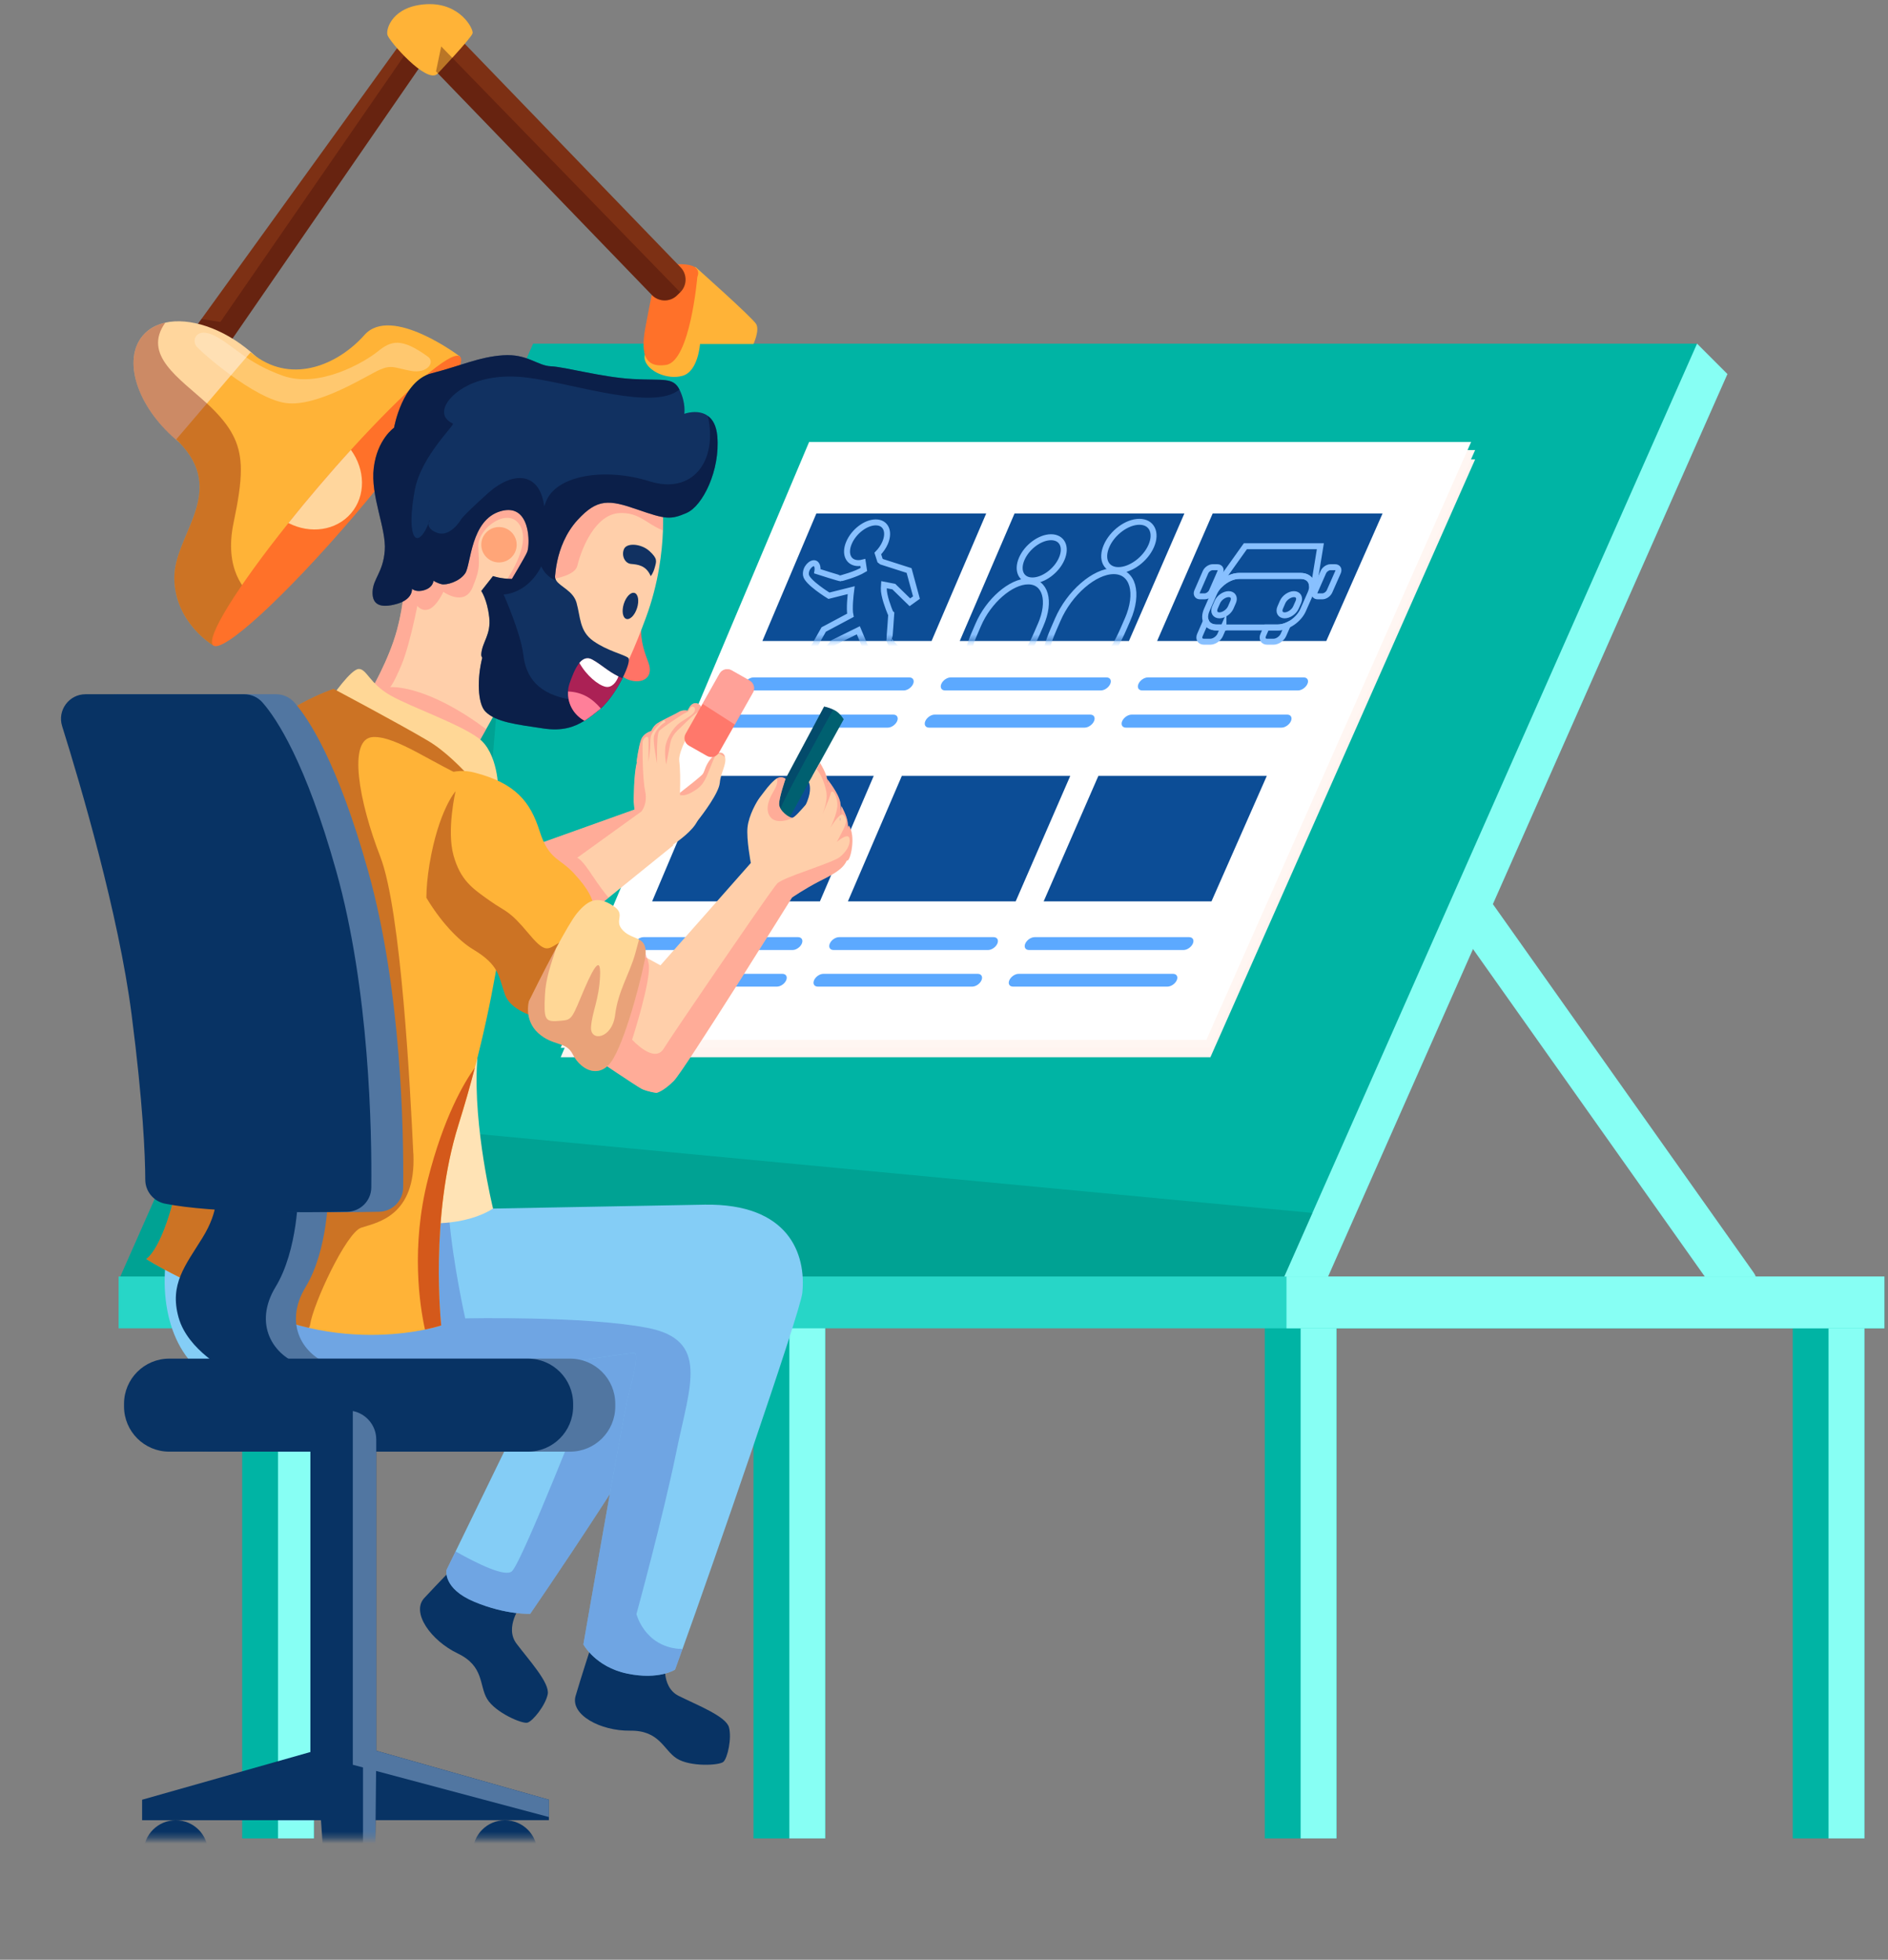 <svg width="317" height="329" viewBox="0 0 317 329" fill="none" xmlns="http://www.w3.org/2000/svg">
<rect x="0" y="0" width="317" height="329" fill="#808080" stroke="none"/>
<g clip-path="url(#clip0_262_7615)">
<path d="M244.833 149.184L244.363 149.517C242.896 150.555 242.549 152.585 243.587 154.052L288.647 217.716C289.685 219.183 291.715 219.53 293.182 218.492L293.652 218.159C295.118 217.121 295.465 215.091 294.428 213.625L249.367 149.96C248.329 148.494 246.299 148.147 244.833 149.184Z" fill="#87FFF4"/>
<path d="M290.056 62.759L222.701 214.965H27.278L96.879 57.693H284.938L290.017 62.772C290.017 62.772 290.03 62.766 290.056 62.759Z" fill="#87FFF4"/>
<path d="M284.938 57.693L220.358 203.629L215.338 214.965H19.915L28.195 196.259L88.475 60.043L89.515 57.693H284.938Z" fill="#00B4A4"/>
<path d="M224.402 216.3H212.359V308.638H224.402V216.3Z" fill="#00B4A4"/>
<path d="M224.402 216.3H218.381V308.638H224.402V216.3Z" fill="#87FFF4"/>
<path d="M313.049 216.3H301V308.638H313.049V216.3Z" fill="#00B4A4"/>
<path d="M313.049 216.3H307.021V308.638H313.049V216.3Z" fill="#87FFF4"/>
<path d="M52.706 216.3H40.663V308.638H52.706V216.3Z" fill="#00B4A4"/>
<path d="M52.706 216.3H46.685V308.638H52.706V216.3Z" fill="#87FFF4"/>
<path d="M138.557 216.3H126.508V308.638H138.557V216.3Z" fill="#00B4A4"/>
<path d="M138.558 216.3H132.536V308.638H138.558V216.3Z" fill="#87FFF4"/>
<path opacity="0.49" d="M220.358 203.629L215.338 214.965H19.915L28.195 196.259L88.475 60.043L77.328 190.1L220.358 203.629Z" fill="#008F82"/>
<path d="M316.393 214.297H19.915V222.995H316.393V214.297Z" fill="#27D6C7"/>
<path d="M316.394 214.297H216.005V222.995H316.394V214.297Z" fill="#87FFF4"/>
<path d="M70.829 10.752L36.298 60.802L29.91 58.976L33.824 53.557L67.491 6.943C67.491 6.943 68.1 6.491 69.317 7.244C70.528 8.003 70.836 10.746 70.836 10.746L70.829 10.752Z" fill="#7D3014"/>
<path opacity="0.36" d="M70.829 10.752L36.298 60.802L29.91 58.976L33.824 53.557L37.005 54.054L69.317 7.244C70.528 8.003 70.836 10.746 70.836 10.746L70.829 10.752Z" fill="#420D0B"/>
<path d="M116.776 44.826C116.776 44.826 126.358 53.347 126.966 54.408C127.575 55.474 126.508 57.752 126.508 57.752H117.535C117.535 57.752 117.234 62.314 114.642 63.08C112.057 63.839 108.712 62.321 108.254 60.344C107.796 58.367 112.207 48.02 113.123 46.959C114.033 45.892 116.776 44.832 116.776 44.832V44.826Z" fill="#FFB337"/>
<path d="M117.083 46.501C117.083 46.501 115.886 60.652 111.841 61.261C107.803 61.869 107.652 58.675 108.411 54.722C109.17 50.769 109.93 46.658 110.388 45.592C110.846 44.525 113.889 44.073 115.866 44.525C117.843 44.983 117.083 46.501 117.083 46.501Z" fill="#FF7129"/>
<path d="M114.204 49.074C114.204 49.074 114.204 49.08 114.197 49.08L113.66 49.604C112.489 50.736 110.604 50.704 109.465 49.532L73.205 11.983L71.072 9.764C69.939 8.593 69.972 6.708 71.144 5.569L71.687 5.045C72.858 3.913 74.743 3.946 75.876 5.117L114.282 44.885C115.414 46.057 115.382 47.941 114.21 49.074H114.204Z" fill="#7D3014"/>
<path d="M73.421 12.421C73.421 12.421 79.201 6.334 79.351 5.575C79.502 4.816 77.224 0.405 71.595 0.706C65.966 1.007 64.749 4.816 65.057 5.876C65.358 6.943 71.595 14.09 73.421 12.415V12.421Z" fill="#FFB337"/>
<path d="M47.693 76.563C46.076 78.454 43.445 79.201 40.441 78.886C37.129 78.546 33.359 76.916 29.969 74.135C29.825 74.03 29.694 73.912 29.556 73.801C23.005 68.218 20.511 60.383 23.986 56.326C24.935 55.213 26.231 54.499 27.75 54.166C31.782 53.269 37.364 55.036 42.116 59.094C42.371 59.31 42.614 59.533 42.856 59.755C48.845 65.286 51.024 72.662 47.686 76.569L47.693 76.563Z" fill="#FFD69D"/>
<path d="M77.218 59.834L42.627 100.348L35.794 108.346C35.794 108.346 29.373 104.589 29.268 97.115C29.164 89.758 38.392 82.63 29.969 74.141C29.844 74.01 29.72 73.886 29.589 73.762L34.747 67.727L42.084 59.133C42.339 59.349 42.594 59.559 42.856 59.749C49.283 64.487 56.856 61.123 61.202 56.227C65.725 51.135 77.211 59.84 77.211 59.84L77.218 59.834Z" fill="#FFB337"/>
<path opacity="0.36" d="M114.203 49.074C114.203 49.074 114.203 49.08 114.197 49.08L113.66 49.604C112.489 50.736 110.604 50.703 109.465 49.532L73.205 11.983L74.082 7.794L114.21 49.074H114.203Z" fill="#420D0B"/>
<path opacity="0.36" d="M42.627 100.348L35.794 108.346C35.794 108.346 29.373 104.589 29.268 97.115C29.164 89.758 38.392 82.63 29.969 74.141C29.825 74.037 29.694 73.919 29.556 73.808C23.005 68.225 20.511 60.39 23.986 56.332C24.935 55.22 26.231 54.506 27.75 54.172C23.888 59.611 30.093 63.466 34.746 67.734C35.126 68.074 35.486 68.427 35.84 68.781C39.132 72.106 40.441 74.888 40.441 78.9C40.441 81.282 39.983 84.109 39.223 87.742C37.554 95.675 41.213 99.294 42.627 100.361V100.348Z" fill="#730303"/>
<path d="M77.217 59.84C78.834 61.221 70.882 73.205 59.447 86.603C48.007 100.001 37.417 109.733 35.8 108.352C34.432 107.181 39.851 98.522 48.419 87.82C50.029 85.798 51.757 83.71 53.57 81.59C55.383 79.469 57.17 77.433 58.917 75.529C68.139 65.39 75.849 58.675 77.217 59.847V59.84Z" fill="#FF7129"/>
<path d="M58.917 75.522C61.333 78.834 61.457 83.219 58.944 86.164C56.424 89.116 52.071 89.679 48.426 87.807C50.036 85.785 51.764 83.697 53.577 81.576C55.39 79.456 57.176 77.42 58.924 75.516L58.917 75.522Z" fill="#FFD69D"/>
<path opacity="0.32" d="M71.831 59.867C67.386 56.66 65.704 57.17 63.446 58.99C61.188 60.816 53.603 65.26 47.476 63.074C41.35 60.888 39.092 57.897 36.029 56.365C32.966 54.834 32.167 57.092 32.966 58.113C33.771 59.134 42.666 66.935 47.987 67.662C53.308 68.388 61.548 63.067 63.662 62.118C65.776 61.169 66.215 61.752 68.984 62.262C71.752 62.773 73.14 60.803 71.824 59.853L71.831 59.867Z" fill="#FFF4E6"/>
<path d="M203.23 177.488H94.143L136.522 77.126H247.677L203.23 177.488Z" fill="#FFF4F0"/>
<path d="M203.23 175.917H94.143L136.522 75.555H247.677L203.23 175.917Z" fill="#FFF6F2"/>
<path d="M202.555 174.569H93.469L135.848 74.207H247.003L202.555 174.569Z" fill="white"/>
<path d="M156.412 107.613H128.007L137.072 86.197H165.589L156.412 107.613Z" fill="#0C4D96"/>
<path d="M151.746 115.912H125.592C124.983 115.912 124.695 115.421 124.95 114.819C125.206 114.216 125.906 113.726 126.515 113.726H152.682C153.291 113.726 153.572 114.216 153.317 114.819C153.055 115.421 152.355 115.912 151.746 115.912Z" fill="#5CA9FF"/>
<path d="M149.069 122.156H122.941C122.332 122.156 122.044 121.665 122.3 121.063C122.555 120.461 123.255 119.97 123.864 119.97H149.998C150.607 119.97 150.888 120.461 150.633 121.063C150.371 121.665 149.671 122.156 149.062 122.156H149.069Z" fill="#5CA9FF"/>
<path d="M189.55 107.613H161.145L170.347 86.197H198.864L189.55 107.613Z" fill="#0C4D96"/>
<path d="M184.838 115.912H158.684C158.075 115.912 157.793 115.421 158.049 114.819C158.31 114.216 159.011 113.726 159.619 113.726H185.787C186.395 113.726 186.677 114.216 186.415 114.819C186.153 115.421 185.446 115.912 184.838 115.912Z" fill="#5CA9FF"/>
<path d="M182.122 122.156H155.994C155.385 122.156 155.103 121.665 155.359 121.063C155.621 120.461 156.321 119.97 156.93 119.97H183.064C183.673 119.97 183.954 120.461 183.692 121.063C183.431 121.665 182.724 122.156 182.115 122.156H182.122Z" fill="#5CA9FF"/>
<path d="M222.688 107.613H194.282L203.615 86.197H232.139L222.688 107.613Z" fill="#0C4D96"/>
<mask id="mask0_262_7615" style="mask-type:luminance" maskUnits="userSpaceOnUse" x="161" y="86" width="38" height="22">
<path d="M189.55 107.613H161.145L170.347 86.197H198.864L189.55 107.613Z" fill="white"/>
</mask>
<g mask="url(#mask0_262_7615)">
<path d="M174.732 104.89C172.997 108.909 171.859 112.155 166.361 112.155C160.863 112.155 162.525 108.902 164.253 104.89C165.981 100.865 169.738 97.606 172.637 97.606C175.537 97.606 176.479 100.871 174.738 104.89H174.732Z" stroke="#88C0FF" stroke-miterlimit="10"/>
<path d="M178.26 93.822C177.396 95.825 175.197 97.448 173.345 97.448C171.492 97.448 170.687 95.825 171.551 93.822C172.415 91.82 174.614 90.19 176.473 90.19C178.332 90.19 179.13 91.813 178.26 93.822Z" stroke="#88C0FF" stroke-miterlimit="10"/>
<path d="M189.314 104.033C187.364 108.523 186.081 112.155 179.935 112.155C173.783 112.155 175.655 108.523 177.599 104.033C179.543 99.536 183.751 95.884 186.991 95.884C190.231 95.884 191.271 99.536 189.321 104.033H189.314Z" stroke="#88C0FF" stroke-miterlimit="10"/>
<path d="M193.294 91.656C192.318 93.894 189.857 95.707 187.783 95.707C185.708 95.707 184.818 93.894 185.793 91.656C186.762 89.411 189.229 87.598 191.304 87.598C193.379 87.598 194.269 89.418 193.294 91.656Z" stroke="#88C0FF" stroke-miterlimit="10"/>
</g>
<mask id="mask1_262_7615" style="mask-type:luminance" maskUnits="userSpaceOnUse" x="128" y="86" width="38" height="22">
<path d="M156.412 107.613H128.007L137.072 86.197H165.589L156.412 107.613Z" fill="white"/>
</mask>
<g mask="url(#mask1_262_7615)">
<path d="M149.304 107.456C149.357 107.338 149.645 103.018 149.645 103.018C149.645 103.018 149.592 102.966 149.494 102.887C149.18 102.128 148.355 99.988 148.395 98.777C148.401 98.568 148.414 98.358 148.427 98.162L150.077 98.483L152.773 101.114L153.873 100.322L152.636 95.779L148.041 94.307C147.923 94.209 147.825 94.137 147.76 94.091L147.387 92.926C147.897 92.402 148.329 91.787 148.617 91.119C149.422 89.228 148.715 87.696 147.04 87.696C145.364 87.696 143.355 89.228 142.55 91.119C141.745 93.011 142.458 94.536 144.127 94.536C144.369 94.536 144.618 94.503 144.873 94.438L145.05 95.609C143.617 96.48 141.274 97.049 141.189 97.088C141.077 97.147 137.242 95.91 137.242 95.91C137.242 95.91 137.425 94.857 136.862 94.588C136.299 94.326 135.154 95.347 135.324 96.552C135.494 97.756 139.179 100.014 139.179 100.014L142.916 99.078C142.818 99.831 142.55 102.194 142.786 103.293L138.302 105.682L135.553 110.558L137.118 111.226L139.88 107.901L144.114 105.813L145.528 109.19L148.833 111.35L151.543 109.95C151.543 109.95 149.246 107.561 149.298 107.443L149.304 107.456Z" stroke="#88C0FF" stroke-miterlimit="10"/>
</g>
<path d="M220.672 97.946L220.26 98.083C220.109 97.245 219.422 96.689 218.362 96.689H208.06C207 96.689 205.828 97.245 204.938 98.083L204.65 97.946L209.101 91.702H221.693L220.672 97.946Z" stroke="#88C0FF" stroke-miterlimit="10"/>
<path d="M202.268 100.112H201.476C201.017 100.112 200.808 99.739 201.004 99.281L202.412 96.054C202.608 95.596 203.151 95.223 203.609 95.223H204.408C204.866 95.223 205.075 95.596 204.879 96.054L203.465 99.281C203.269 99.739 202.726 100.112 202.268 100.112Z" stroke="#88C0FF" stroke-miterlimit="10"/>
<path d="M222.027 100.112H221.235C220.777 100.112 220.567 99.739 220.77 99.281L222.191 96.054C222.394 95.596 222.93 95.223 223.388 95.223H224.187C224.645 95.223 224.855 95.596 224.652 96.054L223.231 99.281C223.028 99.739 222.492 100.112 222.034 100.112H222.027Z" stroke="#88C0FF" stroke-miterlimit="10"/>
<path d="M205.422 105.335L204.879 106.585C204.604 107.213 203.858 107.73 203.223 107.73H202.13C201.495 107.73 201.201 107.213 201.476 106.585L202.457 104.34C202.457 104.34 202.47 104.314 202.483 104.301C202.745 104.942 203.374 105.341 204.277 105.341H205.422V105.335Z" stroke="#88C0FF" stroke-miterlimit="10"/>
<path d="M216.221 104.936L215.495 106.585C215.22 107.213 214.474 107.73 213.846 107.73H212.746C212.111 107.73 211.823 107.213 212.105 106.585L212.654 105.335H214.559C215.096 105.335 215.678 105.184 216.221 104.936Z" stroke="#88C0FF" stroke-miterlimit="10"/>
<path d="M214.566 105.335H204.277C202.654 105.335 201.908 104.026 202.615 102.41L203.838 99.615C204.545 97.998 206.437 96.683 208.067 96.683H218.375C220.005 96.683 220.744 97.998 220.031 99.615L218.8 102.41C218.087 104.026 216.196 105.335 214.572 105.335H214.566Z" stroke="#88C0FF" stroke-miterlimit="10"/>
<path d="M204.742 103.306C204.015 103.306 203.681 102.717 203.996 101.991L204.401 101.061C204.716 100.335 205.573 99.746 206.299 99.746C207.026 99.746 207.36 100.335 207.046 101.061L206.64 101.991C206.326 102.711 205.468 103.306 204.742 103.306Z" stroke="#88C0FF" stroke-miterlimit="10"/>
<path d="M215.698 103.306C214.971 103.306 214.638 102.717 214.952 101.991L215.357 101.061C215.678 100.335 216.529 99.746 217.256 99.746C217.982 99.746 218.316 100.335 218.002 101.061L217.589 101.991C217.269 102.711 216.418 103.306 215.691 103.306H215.698Z" stroke="#88C0FF" stroke-miterlimit="10"/>
<path d="M217.93 115.912H191.776C191.167 115.912 190.885 115.421 191.147 114.819C191.409 114.216 192.116 113.726 192.731 113.726H218.898C219.507 113.726 219.788 114.216 219.52 114.819C219.252 115.421 218.545 115.912 217.936 115.912H217.93Z" fill="#5CA9FF"/>
<path d="M215.174 122.156H189.047C188.438 122.156 188.156 121.665 188.418 121.063C188.68 120.461 189.387 119.97 189.996 119.97H216.13C216.739 119.97 217.014 120.461 216.752 121.063C216.483 121.665 215.777 122.156 215.168 122.156H215.174Z" fill="#5CA9FF"/>
<path d="M137.668 151.32H109.498L118.418 130.258H146.7L137.668 151.32Z" fill="#0C4D96"/>
<path d="M133.073 159.489H107.128C106.526 159.489 106.238 159.005 106.494 158.409C106.742 157.813 107.443 157.329 108.045 157.329H133.996C134.598 157.329 134.886 157.813 134.631 158.409C134.376 159.005 133.682 159.489 133.073 159.489Z" fill="#5CA9FF"/>
<path d="M130.442 165.635H104.53C103.928 165.635 103.64 165.157 103.895 164.561C104.144 163.966 104.837 163.488 105.446 163.488H131.371C131.973 163.488 132.255 163.972 132.006 164.561C131.751 165.157 131.057 165.635 130.455 165.635H130.442Z" fill="#5CA9FF"/>
<path d="M170.537 151.32H142.367L151.419 130.258H179.7L170.537 151.32Z" fill="#0C4D96"/>
<path d="M165.897 159.489H139.952C139.35 159.489 139.068 159.005 139.324 158.409C139.579 157.813 140.279 157.329 140.881 157.329H166.833C167.435 157.329 167.716 157.813 167.461 158.409C167.199 159.005 166.505 159.489 165.897 159.489Z" fill="#5CA9FF"/>
<path d="M163.226 165.635H137.314C136.712 165.635 136.431 165.157 136.686 164.561C136.941 163.966 137.635 163.488 138.244 163.488H164.169C164.771 163.488 165.052 163.972 164.797 164.561C164.542 165.157 163.841 165.635 163.239 165.635H163.226Z" fill="#5CA9FF"/>
<path d="M203.413 151.32H175.236L184.419 130.258H212.7L203.413 151.32Z" fill="#0C4D96"/>
<path d="M198.713 159.489H172.769C172.166 159.489 171.885 159.005 172.147 158.409C172.409 157.813 173.109 157.329 173.711 157.329H199.662C200.264 157.329 200.546 157.813 200.284 158.409C200.022 159.005 199.322 159.489 198.713 159.489Z" fill="#5CA9FF"/>
<path d="M196.004 165.635H170.092C169.49 165.635 169.208 165.157 169.47 164.561C169.732 163.966 170.426 163.488 171.034 163.488H196.959C197.561 163.488 197.843 163.972 197.581 164.561C197.319 165.157 196.619 165.635 196.017 165.635H196.004Z" fill="#5CA9FF"/>
<path d="M77.27 261.971C77.27 261.971 73.48 265.853 71.235 268.281C68.99 270.709 72.354 275.421 76.838 277.575C81.328 279.722 80.424 282.955 81.792 285.226C83.16 287.497 87.676 289.454 88.566 289.199C89.457 288.944 91.584 286.319 91.963 284.427C92.343 282.536 88.822 278.714 86.727 275.939C84.626 273.17 87.506 269.452 87.506 269.452L76.988 261.821" fill="#083364"/>
<path d="M122.044 216.045C121.383 218.093 120.133 220.842 118.471 224.01C109.537 241.197 89.025 270.925 89.025 270.925C89.025 270.925 85.006 271.147 79.652 268.916C74.298 266.684 74.972 263.568 74.972 263.568L76.491 260.459L88.187 236.439L92.147 228.31C92.147 228.31 86.439 228.984 80.241 229.711C74.056 230.431 67.386 231.216 65.377 231.439C61.358 231.884 39.498 235.457 33.254 229.874C27.01 224.298 26.113 212.923 29.903 203.55C29.903 203.55 58.459 205.337 66.267 205.114C74.076 204.892 106.873 202.882 110.892 203.773C114.91 204.663 126.279 202.882 122.044 216.045Z" fill="#84CDF6"/>
<path opacity="0.48" d="M118.543 223.12C118.549 223.355 118.53 223.65 118.477 224.01C109.543 241.197 89.031 270.925 89.031 270.925C89.031 270.925 85.013 271.147 79.659 268.916C74.305 266.684 74.979 263.568 74.979 263.568L76.497 260.459C80.11 262.495 84.895 264.851 85.975 263.765C87.775 261.971 98.777 233.893 98.777 233.893C98.777 233.893 94.274 236.197 88.193 236.432C85.582 236.531 82.663 236.249 79.691 235.241C79.691 235.241 79.829 232.806 80.248 229.711C80.771 225.823 81.76 220.894 83.507 218.401C86.649 213.904 94.961 213.904 106.86 214.808C118.765 215.704 118.314 217.275 118.543 223.113V223.12Z" fill="#597ACF"/>
<path d="M99.261 276.37C99.261 276.37 97.579 281.534 96.649 284.702C95.713 287.877 100.819 290.612 105.793 290.547C110.767 290.481 111.389 293.78 113.627 295.214C115.866 296.647 120.781 296.398 121.462 295.776C122.149 295.155 122.895 291.856 122.398 289.991C121.9 288.125 117.05 286.26 113.941 284.702C110.833 283.144 111.762 278.543 111.762 278.543L98.953 276.364" fill="#083364"/>
<path d="M114.583 276.861C113.804 279.041 113.346 280.298 113.346 280.298C113.346 280.298 110.663 282.084 105.315 280.965C99.961 279.853 97.952 276.063 97.952 276.063C97.952 276.063 104.641 237.467 105.538 234.122C106.428 230.771 107.102 227.878 106.65 227.211C106.205 226.536 70.509 233.9 58.459 231.229C46.416 228.546 43.517 223.421 41.062 216.954C40.316 214.978 40.087 212.595 40.139 210.167C40.264 204.65 41.867 198.942 42.175 197.542C42.627 195.532 61.365 195.31 68.499 195.755C75.64 196.2 82.781 202.896 82.781 202.896C82.781 202.896 114.243 202.307 118.314 202.241C132.464 202.019 135.383 210.553 134.709 217.066C134.369 220.351 119.367 263.653 114.583 276.868V276.861Z" fill="#84CDF6"/>
<path opacity="0.48" d="M114.046 276.796C114.23 276.809 114.406 276.829 114.583 276.855C113.804 279.034 113.346 280.291 113.346 280.291C113.346 280.291 110.663 282.078 105.315 280.959C99.961 279.846 97.952 276.056 97.952 276.056C97.952 276.056 104.641 237.46 105.538 234.116C106.428 230.764 107.102 227.872 106.65 227.204C106.205 226.53 70.509 233.893 58.459 231.223C46.416 228.539 43.517 223.414 41.062 216.948C40.316 214.971 40.087 212.589 40.139 210.161C44.453 204.303 51.338 201.724 55.115 200.212C59.015 198.648 75.417 204.486 75.417 204.486C76.091 212.347 78.114 221.333 78.114 221.333C78.114 221.333 98.096 220.888 108.653 222.91C119.21 224.933 115.84 232.564 113.595 243.567C111.35 254.575 106.86 270.971 106.86 270.971C106.86 270.971 108.208 276.364 114.046 276.816V276.796Z" fill="#597ACF"/>
<path d="M107.697 103.627C107.403 107.227 107.992 108.883 108.862 111.213C109.74 113.549 108.182 114.616 106.336 114.328C104.49 114.034 103.417 112.672 103.417 111.507C103.417 110.342 104.392 106.742 105.361 105.964C106.33 105.185 107.697 103.627 107.697 103.627Z" fill="#FF7366"/>
<path d="M111.31 89.051C111.186 92.618 110.584 97.893 108.476 103.627C104.68 113.935 101.571 119.387 96.217 121.429C90.87 123.471 82.892 120.159 82.892 120.159C82.892 120.159 82.27 121.266 81.622 122.417C81.039 123.439 80.444 124.512 80.26 124.833C79.874 125.52 68.787 122.306 66.738 120.945C64.696 119.583 62.17 116.082 62.17 116.082C62.17 116.082 65.285 110.826 66.647 105.773C66.817 105.139 66.961 104.523 67.098 103.928C68.008 99.732 68.008 96.532 68.008 96.532C68.008 96.532 66.202 92.225 65.652 86.766C65.24 82.833 65.488 78.304 67.524 74.35C72.387 64.919 86.884 58.204 98.744 65.888C101.787 67.864 104.091 70.044 105.832 72.204C110.878 78.448 111.199 84.476 111.199 84.476C111.199 84.476 111.408 86.223 111.304 89.064L111.31 89.051Z" fill="#FFCFAA"/>
<path opacity="0.46" d="M111.31 89.051C108.574 87.964 107.291 85.955 103.98 86.138C100.033 86.354 97.683 91.891 96.937 94.987C96.191 98.083 84.783 97.762 84.783 97.762C84.783 97.762 89.266 91.682 87.342 88.272C85.424 84.862 80.201 88.704 80.3 91.689C80.404 94.673 80.731 95.314 79.344 98.613C77.956 101.919 74.442 99.359 74.442 99.359C74.442 99.359 73.375 101.703 72.099 102.246C70.816 102.776 70.07 101.709 70.07 101.709C70.07 101.709 69.86 102.802 69.52 104.314C69.016 106.539 68.231 109.661 67.412 111.625C66.025 114.93 65.495 115.356 65.495 115.356C65.495 115.356 68.793 115.041 74.664 118.026C77.367 119.4 79.796 121.043 81.628 122.418C81.046 123.439 80.45 124.512 80.267 124.833C79.881 125.52 68.793 122.306 66.745 120.945C64.703 119.584 62.176 116.082 62.176 116.082C62.176 116.082 65.292 110.826 66.653 105.774C66.823 105.139 66.967 104.523 67.105 103.928C68.014 99.733 68.014 96.532 68.014 96.532C68.014 96.532 66.208 92.225 65.658 86.767C65.881 86.426 66.11 86.073 66.346 85.719C72.426 76.648 85.856 70.365 90.765 70.365C94.038 70.365 101.152 71.124 105.845 72.197C110.891 78.441 111.212 84.469 111.212 84.469C111.212 84.469 111.421 86.217 111.317 89.058L111.31 89.051Z" fill="#FF8482"/>
<path d="M109.255 96.715C108.476 94.869 107.017 94.771 105.95 94.673C104.883 94.575 104.294 93.213 104.785 92.147C105.269 91.08 107.704 91.27 109.066 92.533C110.427 93.796 110.231 94.189 109.943 95.255C109.648 96.322 109.262 96.715 109.262 96.715H109.255Z" fill="#113161"/>
<path d="M106.964 102.075C106.585 103.28 105.78 104.098 105.164 103.908C104.549 103.712 104.359 102.579 104.739 101.375C105.119 100.171 105.924 99.353 106.539 99.543C107.154 99.739 107.344 100.871 106.964 102.075Z" fill="#113161"/>
<path d="M83.781 94.424C85.423 94.424 86.753 93.094 86.753 91.453C86.753 89.812 85.423 88.481 83.781 88.481C82.14 88.481 80.81 89.812 80.81 91.453C80.81 93.094 82.14 94.424 83.781 94.424Z" fill="#FFA578"/>
<path d="M115.283 86.112C112.56 87.277 111.782 87.186 107.017 85.53C102.245 83.874 100.308 83.677 96.99 87.277C94.928 89.529 93.999 92.199 93.573 94.169C93.318 95.347 93.239 96.283 93.2 96.715C93.18 96.984 93.246 97.226 93.39 97.448C94.058 98.515 96.231 99.183 96.8 101.186C97.481 103.62 97.284 105.957 99.614 107.606C101.951 109.262 104.674 109.845 105.459 110.421C105.826 110.696 105.374 112.162 104.517 113.857C103.725 115.428 102.579 117.195 101.421 118.399C101.172 118.654 100.93 118.89 100.688 119.086C99.83 119.787 99.012 120.448 98.135 120.991C96.342 122.11 94.326 122.752 91.256 122.293C86.681 121.613 83.278 121.22 81.524 119.472C80.156 118.111 80.103 113.844 80.974 110.421C80.85 110.237 80.791 110.034 80.81 109.818C80.961 107.737 82.473 106.579 82.145 103.614C81.812 100.649 80.81 99.209 80.81 99.209L82.78 96.709C82.78 96.709 84.011 97.173 85.955 97.186C86.295 96.611 86.648 96.028 86.976 95.459C87.722 94.189 88.357 93.07 88.534 92.625C88.638 92.35 88.723 91.806 88.743 91.145C88.815 88.717 88.023 84.672 84.063 85.818C79.004 87.271 79.096 94.765 78.127 96.224C77.158 97.677 74.913 98.266 74.141 98.07C73.362 97.874 72.779 97.488 72.779 97.488C72.779 97.488 72.779 98.561 71.32 99.045C69.867 99.53 69.18 98.849 69.18 98.849C69.18 98.849 69.383 100.596 66.653 101.375C63.931 102.148 62.471 101.572 62.563 99.333C62.661 97.095 64.323 96.12 64.611 92.428C64.899 88.73 62.176 83.285 62.766 78.513C63.348 73.749 66.169 71.805 66.169 71.805C66.169 71.805 67.53 63.925 72.492 62.661C77.459 61.392 80.372 59.932 84.456 59.644C88.547 59.356 90.196 61.398 92.526 61.496C94.863 61.588 101.087 63.342 106.244 63.63C111.33 63.911 113.012 63.257 114.085 65.397C114.099 65.423 114.112 65.456 114.125 65.482C115.192 67.714 114.897 69.468 114.897 69.468C114.897 69.468 117.207 68.617 118.857 69.822C119.642 70.385 120.284 71.432 120.441 73.258C120.932 78.906 118.006 84.934 115.283 86.099V86.112Z" fill="#113161"/>
<path opacity="0.53" d="M120.441 73.271C120.283 71.445 119.649 70.397 118.857 69.835C120.539 77.505 116.232 83.055 109.091 80.811C101.63 78.467 93.527 79.737 91.714 84.109C91.597 84.391 91.485 84.685 91.374 84.986C90.602 79.207 86.144 79.011 81.903 82.826C77.636 86.668 77.42 87.198 77.42 87.198C77.42 87.198 75.607 90.294 73.368 89.444C72.151 88.979 71.909 88.35 71.948 87.879C71.621 88.697 70.999 90 70.279 90.294C69.212 90.72 68.578 88.056 69.638 82.296C70.705 76.543 76.464 71.314 76.032 71.104C75.607 70.888 74.01 70.142 74.756 68.218C75.496 66.3 79.763 62.249 88.723 63.42C96.512 64.435 109.72 69.016 114.072 65.403C112.992 63.27 111.317 63.924 106.231 63.636C101.074 63.348 94.849 61.594 92.513 61.503C90.183 61.404 88.533 59.362 84.443 59.65C80.359 59.938 77.439 61.404 72.478 62.668C67.517 63.931 66.156 71.811 66.156 71.811C66.156 71.811 63.335 73.761 62.752 78.52C62.163 83.291 64.886 88.737 64.598 92.435C64.31 96.126 62.648 97.101 62.55 99.34C62.458 101.578 63.917 102.154 66.64 101.382C69.369 100.603 69.166 98.855 69.166 98.855C69.166 98.855 69.854 99.536 71.307 99.052C72.766 98.567 72.766 97.494 72.766 97.494C72.766 97.494 73.349 97.88 74.128 98.076C74.9 98.273 77.145 97.684 78.114 96.231C79.082 94.771 78.991 87.277 84.05 85.824C89.103 84.365 89.011 91.368 88.527 92.638C88.35 93.082 87.715 94.208 86.969 95.472C86.642 96.034 86.288 96.623 85.948 97.199C84.011 97.186 82.774 96.722 82.774 96.722L80.804 99.222C80.804 99.222 81.799 100.662 82.139 103.627C82.466 106.592 80.954 107.75 80.804 109.831C80.784 110.047 80.843 110.25 80.967 110.434C80.097 113.857 80.149 118.124 81.517 119.485C83.271 121.239 86.675 121.626 91.25 122.306C94.319 122.764 96.335 122.123 98.129 121.004C99.005 120.461 99.824 119.8 100.681 119.099C100.923 118.903 101.165 118.667 101.414 118.412C99.948 118.045 98.129 117.771 96.178 117.496C90.209 116.638 88.291 113.549 87.866 109.923C87.44 106.297 84.561 99.798 84.561 99.798C84.561 99.798 85.575 99.798 86.891 99.169C87.794 98.737 88.835 98.017 89.79 96.807C90.235 96.237 90.588 95.668 90.876 95.085C91.341 96.074 92.048 96.866 93.089 97.343C93.18 97.383 93.279 97.422 93.383 97.461C93.239 97.239 93.174 96.996 93.194 96.728C93.226 96.296 93.305 95.36 93.567 94.182C93.992 92.206 94.921 89.542 96.983 87.29C100.295 83.69 102.239 83.887 107.01 85.543C111.775 87.192 112.554 87.29 115.277 86.125C117.999 84.96 120.925 78.932 120.434 73.284L120.441 73.271Z" fill="#061033"/>
<path opacity="0.53" d="M72.203 87.205C72.203 87.205 72.118 87.487 71.955 87.886C71.981 87.493 72.203 87.205 72.203 87.205Z" fill="#061033"/>
<path d="M104.517 113.863C103.594 115.683 102.206 117.771 100.871 118.936C100.812 118.995 100.753 119.041 100.694 119.093C99.83 119.793 99.012 120.454 98.135 120.998C97.958 120.906 97.769 120.788 97.579 120.651C95.988 119.518 95.288 117.738 95.373 116.089C95.393 115.618 95.484 115.153 95.635 114.721C96.014 113.634 96.551 112.175 97.284 111.291C97.867 110.597 98.574 110.257 99.431 110.728C100.995 111.592 102.062 112.705 103.842 113.569C104.058 113.674 104.281 113.772 104.523 113.87L104.517 113.863Z" fill="#AB2155"/>
<path d="M100.871 118.936C100.812 118.995 100.753 119.041 100.694 119.093C99.83 119.793 99.012 120.454 98.135 120.998C97.958 120.906 97.769 120.788 97.579 120.651C95.988 119.518 95.288 117.738 95.373 116.089C97.723 116.174 99.424 117.228 100.878 118.943L100.871 118.936Z" fill="#FF7F99"/>
<path d="M103.836 113.562C103.509 114.485 102.736 115.526 101.669 115.297C100.419 115.022 98.43 113.366 97.284 111.284C97.867 110.591 98.574 110.25 99.431 110.722C100.995 111.585 102.062 112.698 103.842 113.562H103.836Z" fill="white"/>
<path d="M67.609 204.892C77.649 206.679 82.78 202.883 82.78 202.883C82.78 202.883 79.436 189.276 80.103 178.345C80.771 167.415 75.194 164.293 71.627 167.86C68.06 171.427 63.596 188.163 64.042 194.407C64.487 200.651 67.609 204.892 67.609 204.892Z" fill="#FFE3B5"/>
<path d="M83.671 132.608C83.671 132.608 83.671 126.364 80.326 123.91C76.982 121.456 69.173 118.779 65.6 116.769C62.033 114.76 61.581 112.306 60.246 112.306C58.911 112.306 55.56 117.214 55.56 117.214C55.56 117.214 56.45 120.782 59.349 122.568C62.249 124.355 64.703 123.013 68.048 124.8C71.392 126.587 76.301 130.377 78.533 133.054C80.765 135.73 82.322 137.072 83.219 135.73C84.109 134.389 83.664 132.608 83.664 132.608H83.671Z" fill="#FFD796"/>
<path d="M85.012 151.347C84.129 158.37 82.702 167.88 79.737 179.229C78.932 182.299 78.029 185.499 76.981 188.831C72.073 204.441 74.075 222.512 74.075 222.512C74.075 222.512 73.1 222.845 71.353 223.212C67.615 223.978 60.39 224.881 51.855 222.924C50.166 222.538 48.419 222.034 46.638 221.399C31.689 216.045 24.549 211.359 24.549 211.359C24.549 211.359 27.448 209.795 29.896 198.19C32.357 186.586 29.229 178.11 29.229 166.067C29.229 154.024 35.918 132.157 41.278 125.468C46.638 118.779 55.998 115.65 55.998 115.65C55.998 115.65 66.935 121.449 71.837 124.355C74.736 126.064 77.629 129.015 79.521 131.156C80.836 132.635 81.654 133.721 81.654 133.721C81.654 133.721 86.112 142.426 85.006 151.347H85.012Z" fill="#FFB337"/>
<path opacity="0.36" d="M69.409 193.641C69.913 204.251 63.178 205.265 60.651 206.103C58.125 206.947 52.568 218.905 52.058 222.439C52.038 222.596 51.973 222.754 51.855 222.917C50.166 222.531 48.419 222.027 46.638 221.392C31.689 216.038 24.549 211.352 24.549 211.352C24.549 211.352 27.448 209.788 29.896 198.183C32.357 186.579 29.229 178.103 29.229 166.06C29.229 154.017 35.918 132.15 41.278 125.461C46.638 118.772 55.998 115.644 55.998 115.644C55.998 115.644 66.935 121.442 71.837 124.348C74.736 126.057 77.629 129.009 79.521 131.149C72.662 128.256 66.627 123.576 62.661 123.733C58.282 123.903 60.304 134.683 63.839 143.781C67.373 152.878 68.892 183.032 69.396 193.641H69.409Z" fill="#730303"/>
<path d="M76.981 188.824C72.073 204.44 74.082 222.511 74.082 222.511C74.082 222.511 73.1 222.845 71.353 223.205C70.463 219.154 68.964 209.336 71.85 197.967C74.507 187.502 77.924 181.735 79.737 179.222C78.938 182.292 78.022 185.492 76.981 188.817V188.824Z" fill="#D4591B"/>
<path d="M113.038 141.929L102.186 150.706L96.734 155.117L93.939 157.375C93.939 157.375 89.698 154.692 88.363 151.354C88.082 150.647 87.885 149.842 87.761 149.024C87.277 145.98 87.695 142.649 87.695 142.649L106.539 135.908L107.062 135.718C107.062 135.718 107.435 135.646 107.998 135.757C108.758 135.921 109.864 136.438 110.891 137.969C112.37 140.188 112.874 141.451 112.999 141.818C113.025 141.89 113.038 141.936 113.038 141.936V141.929Z" fill="#FFCFAA"/>
<path d="M117.312 136.948C117.312 137.243 117.227 137.557 117.07 137.871C116.317 139.448 113.974 141.144 112.992 141.811C112.724 142.001 112.554 142.099 112.554 142.099C112.554 142.099 108.391 141.111 107.396 139.913C106.637 139.003 106.572 137.616 106.585 137.02C106.591 136.843 106.598 136.739 106.598 136.739L106.526 135.894L106.401 134.559C106.401 134.559 106.401 129.657 106.964 127.903C107.023 127.687 107.102 127.523 107.187 127.419C107.324 127.248 107.566 127.091 107.881 126.941C108.103 126.836 108.352 126.731 108.633 126.64C108.705 126.62 108.79 126.594 108.869 126.568C108.928 126.555 108.98 126.535 109.046 126.522C109.176 126.483 109.307 126.45 109.445 126.417C109.622 126.378 109.805 126.339 109.982 126.299C110.08 126.273 110.191 126.254 110.296 126.234C110.453 126.208 110.616 126.182 110.78 126.162C111.075 126.116 111.369 126.083 111.651 126.064C111.873 126.051 112.089 126.038 112.285 126.038C112.37 126.038 112.469 126.038 112.547 126.044C112.986 126.057 113.326 126.116 113.529 126.241C113.751 126.378 113.909 126.843 114.007 127.478C114.242 128.917 114.223 131.274 114.177 132.714V132.733C114.177 132.864 114.17 132.982 114.164 133.093C114.164 133.126 114.164 133.152 114.157 133.178V133.27C114.144 133.708 114.131 133.97 114.131 133.97C114.131 133.97 117.299 134.762 117.299 136.948H117.312Z" fill="#FFCFAA"/>
<path d="M120.853 131.424C120.722 133.061 118.123 136.549 117.07 137.871C117.057 137.891 117.037 137.911 117.024 137.93C116.003 139.206 114.661 137.93 114.026 136.399C113.385 134.867 113.771 133.401 113.771 133.401C113.771 133.401 113.928 133.277 114.177 133.087H114.183C115.178 132.314 117.678 130.364 117.986 129.958C118.366 129.448 118.366 128.617 119.321 127.406C120.264 126.214 121.448 125.946 121.73 127.092C121.743 127.111 121.743 127.131 121.749 127.15C122.005 128.361 120.984 129.762 120.859 131.424H120.853Z" fill="#FFCFAA"/>
<path d="M117.829 119.316C117.816 120.068 117.364 120.965 116.579 121.862C115.623 122.942 114.092 125.939 114.033 127.478C113.967 129.009 112.946 128.937 111.925 128.557C111.408 128.361 111.114 127.949 110.957 127.595C110.813 127.262 110.78 126.967 110.78 126.967C110.741 126.764 110.76 126.47 110.806 126.168C110.885 125.514 111.094 124.801 111.094 124.801C111.094 124.801 113.522 121.417 113.777 121.162C113.98 120.965 114.622 120.481 115.224 119.623C115.296 119.525 115.374 119.414 115.44 119.303C115.525 119.165 115.61 119.028 115.689 118.871C116.389 117.529 117.6 118.04 117.79 118.871C117.822 119.015 117.835 119.165 117.829 119.322V119.316Z" fill="#FFCFAA"/>
<path d="M115.486 119.309C115.486 119.309 115.447 119.388 115.381 119.532C115.244 119.826 115.001 120.356 114.713 120.959C114.511 121.391 114.288 121.862 114.072 122.313C113.764 122.968 113.457 123.583 113.254 123.963C112.868 124.689 112.763 125.435 112.56 126.038C112.462 126.312 112.344 126.561 112.161 126.751C112.089 126.83 112.004 126.902 111.912 126.96C111.84 127.006 111.762 127.052 111.69 127.104C111.441 127.262 111.192 127.432 110.944 127.589C110.734 127.726 110.525 127.844 110.322 127.949C110.309 127.955 110.296 127.962 110.282 127.968C110.021 128.099 109.772 128.178 109.556 128.178C108.993 128.178 108.627 127.726 108.555 127.622C108.548 127.608 108.542 127.602 108.542 127.602C108.542 127.602 108.581 127.203 108.646 126.653C108.705 126.097 108.797 125.377 108.882 124.748C108.96 124.133 109.045 123.609 109.111 123.4C109.176 123.164 109.261 122.935 109.36 122.706C109.53 122.307 109.765 121.94 110.125 121.613C110.695 121.103 113.064 120.075 113.889 119.571C114.589 119.139 115.237 119.257 115.427 119.303C115.46 119.309 115.479 119.316 115.479 119.316L115.486 119.309Z" fill="#FFCFAA"/>
<path d="M109.628 122.627C109.628 122.627 109.628 122.726 109.622 122.896C109.622 123.57 109.595 125.337 109.458 126.417C109.406 126.849 109.334 127.17 109.242 127.281C109.183 127.353 109.072 127.425 108.941 127.477C108.921 127.49 108.902 127.497 108.882 127.504C108.79 127.543 108.679 127.582 108.561 127.615C108.358 127.674 108.136 127.719 107.92 127.765C107.521 127.844 107.154 127.89 106.984 127.916C106.918 127.916 106.886 127.922 106.886 127.922C106.886 127.922 107.206 125.37 107.652 124.159C107.979 123.256 108.921 122.85 109.366 122.706C109.53 122.654 109.628 122.634 109.628 122.634V122.627Z" fill="#FFCFAA"/>
<path opacity="0.46" d="M117.829 119.316C117.011 119.283 115.276 121.207 114.308 122.104C114.229 122.176 114.151 122.248 114.079 122.313C113.162 123.184 112.691 123.812 112.482 125.056C112.429 125.357 112.37 125.697 112.305 126.031C112.259 126.273 112.22 126.522 112.168 126.751C112.004 127.621 111.86 128.335 111.86 128.335C111.86 128.335 111.755 127.824 111.696 127.104C111.67 126.79 111.657 126.43 111.67 126.057C111.67 125.9 111.677 125.75 111.69 125.586C111.801 124.185 112.986 122.13 114.216 121.292C114.386 121.168 114.55 121.063 114.714 120.959C115.715 120.304 116.513 119.859 116.664 119.303C116.828 118.655 116.265 118.543 116.042 118.681C115.813 118.825 115.643 119.381 115.447 119.499C115.427 119.512 115.407 119.519 115.381 119.532C115.335 119.558 115.283 119.591 115.218 119.617C114.982 119.748 114.694 119.885 114.694 119.885C114.694 119.885 111.186 122.104 110.675 122.719C110.394 123.073 110.315 124.794 110.309 126.227C110.309 126.934 110.315 127.576 110.322 127.936C110.328 128.132 110.335 128.243 110.335 128.243C110.335 128.243 110.315 128.139 110.283 127.955C110.217 127.602 110.099 126.974 109.995 126.293C109.837 125.311 109.713 124.218 109.779 123.727C109.923 122.719 111.094 121.567 111.52 121.371C111.945 121.175 111.467 120.867 111.467 120.867C111.467 120.867 110.315 121.875 109.811 122.608C109.746 122.706 109.674 122.804 109.622 122.889C109.281 123.439 109.19 123.806 109.19 124.768C109.19 125.259 109.131 125.926 109.059 126.522C109.019 126.888 108.98 127.222 108.934 127.471C108.902 127.746 108.875 127.916 108.875 127.916V127.497C108.882 127.255 108.882 126.921 108.882 126.568C108.888 125.959 108.888 125.265 108.882 124.735C108.882 124.473 108.882 124.251 108.875 124.094C108.849 123.197 107.926 123.989 107.9 124.571C107.887 124.801 107.874 125.743 107.894 126.941C107.9 127.203 107.9 127.471 107.913 127.759C107.953 129.526 108.064 131.581 108.319 132.772C108.62 134.186 108.286 135.201 107.998 135.75C107.828 136.078 107.678 136.248 107.678 136.248L106.598 137.02L96.911 144.004C97.278 144.128 97.991 144.763 99.398 146.897C100.57 148.664 101.499 149.881 102.186 150.706L96.734 155.117C96.04 155.078 95.353 154.908 94.679 154.561C92.67 153.507 89.999 151.302 87.761 149.024C87.277 145.98 87.695 142.649 87.695 142.649L106.539 135.908L106.414 134.572C106.414 134.572 106.414 129.67 106.977 127.916C106.912 127.916 106.879 127.923 106.879 127.923C106.879 127.923 107.2 125.37 107.645 124.159C107.972 123.256 108.915 122.85 109.36 122.706C109.53 122.307 109.765 121.94 110.125 121.613C110.695 121.103 113.064 120.075 113.889 119.571C114.589 119.139 115.237 119.257 115.427 119.303C115.512 119.165 115.597 119.028 115.676 118.871C116.376 117.529 117.587 118.04 117.777 118.871C117.809 119.015 117.822 119.165 117.816 119.322L117.829 119.316Z" fill="#FF8482"/>
<path opacity="0.46" d="M121.723 127.092C120.381 126.169 120.303 126.313 119.504 128.23C118.536 130.56 118.339 131.634 116.684 132.701C115.034 133.774 114.353 133.48 114.353 133.48C114.353 133.48 114.196 133.748 114.177 133.27V133.087C114.183 132.995 114.19 132.871 114.196 132.727C114.196 132.858 114.19 132.976 114.183 133.087C115.178 132.314 117.678 130.364 117.986 129.958C118.366 129.448 118.366 128.617 119.321 127.406C120.264 126.214 121.448 125.946 121.73 127.092H121.723Z" fill="#FF8482"/>
<path d="M126.423 116.253L123.379 121.639L120.715 126.352C120.316 127.058 119.419 127.307 118.713 126.908L115.669 125.18C114.969 124.781 114.72 123.884 115.119 123.184L117.96 118.157L120.827 113.085C121.226 112.384 122.129 112.136 122.829 112.535L125.873 114.263C126.573 114.656 126.822 115.559 126.423 116.259V116.253Z" fill="#FF786B"/>
<path opacity="0.54" d="M126.423 116.252L123.379 121.639L117.96 118.163L120.827 113.091C121.226 112.391 122.129 112.142 122.829 112.541L125.873 114.269C126.573 114.662 126.822 115.565 126.423 116.265V116.252Z" fill="#FFC5BF"/>
<path d="M141.66 120.762L132.346 137.649C132.346 137.649 130.801 138.585 129.8 137.649C128.799 136.713 128.929 136.307 128.929 136.307L130.147 134.016L138.374 118.622C138.374 118.622 139.048 118.74 139.886 119.12C139.958 119.152 140.043 119.185 140.115 119.224C141.057 119.689 141.66 120.762 141.66 120.762Z" fill="#006070"/>
<path opacity="0.46" d="M139.886 119.119C138.38 121.822 131.089 135.004 131.122 135.672C131.161 136.418 129.892 136.333 129.839 135.299C129.833 135.122 129.944 134.657 130.147 134.009L138.374 118.615C138.374 118.615 139.048 118.733 139.886 119.113V119.119Z" fill="#083364"/>
<path opacity="0.46" d="M137.674 137.615C137.733 137.471 137.87 137.177 138.04 136.804C137.883 137.19 137.752 137.471 137.674 137.615Z" fill="#FF8482"/>
<path d="M132.975 150.68C132.975 150.68 114.91 179.681 113.123 181.468C111.337 183.254 110.217 183.477 110.217 183.477C110.217 183.477 108.653 183.254 107.763 182.809C106.873 182.358 99.955 177.678 99.955 177.678C99.955 177.678 99.588 172.239 100.832 168.227C100.969 167.788 101.12 167.369 101.296 166.977C103.083 162.958 105.976 159.391 105.976 159.391H105.983L108.653 160.844L110.892 162.061L126.056 144.887C126.056 144.887 128.066 144.665 130.298 146.674C130.71 147.047 131.057 147.414 131.364 147.774C132.68 149.357 132.975 150.693 132.975 150.693V150.68Z" fill="#FFCFAA"/>
<path d="M142.177 144.449C141.496 146.078 139.343 147.034 137.497 147.983C135.128 149.2 132.974 150.68 132.974 150.68C132.974 150.68 131.561 149.868 130.055 148.86C129.741 148.644 129.414 148.422 129.1 148.199C127.3 146.903 126.063 144.874 126.063 144.874C126.063 144.874 125.297 140.875 125.513 138.866C125.729 136.856 127.064 134.52 127.601 133.839C128.596 132.556 129.093 131.784 130.095 130.92C130.225 130.815 130.343 130.73 130.461 130.665C131.292 130.22 131.894 130.756 131.894 130.756C131.894 130.756 130.821 133.839 130.821 134.985C130.821 136.13 132.549 137.354 133.046 137.282C133.439 137.223 134.512 135.966 135.311 135.07C135.547 134.808 135.756 134.572 135.92 134.409C136.522 133.813 137.654 132.825 138.806 133.656C138.904 133.721 139.009 133.813 139.107 133.911C139.14 133.944 139.173 133.977 139.199 134.016C139.303 134.121 139.408 134.258 139.506 134.409C139.834 134.899 140.161 135.495 140.455 136.163C140.586 136.444 140.711 136.745 140.835 137.053C140.907 137.243 140.986 137.446 141.058 137.642C141.064 137.648 141.058 137.655 141.058 137.655C141.254 138.179 141.424 138.715 141.581 139.252C141.666 139.566 141.758 139.88 141.836 140.188C141.856 140.266 141.876 140.352 141.895 140.43C141.902 140.45 141.908 140.476 141.915 140.496C142.072 141.143 142.196 141.778 142.301 142.361C142.327 142.544 142.353 142.714 142.373 142.878C142.452 143.46 142.373 143.977 142.177 144.436V144.449Z" fill="#FFCFAA"/>
<path d="M139.5 134.422C139.5 134.422 139.284 135.246 138.78 135.92C138.61 136.15 138.407 136.359 138.171 136.51C138.165 136.516 138.158 136.516 138.151 136.523C138.014 136.608 137.87 136.68 137.706 136.726C136.41 137.086 134.473 136.51 134.473 136.51C134.473 136.51 134.885 135.992 135.304 135.089C135.468 134.736 135.625 134.323 135.769 133.859C136.273 132.209 135.802 131.306 135.802 131.306L137.078 129.101L137.674 128.066C137.674 128.066 138.721 129.762 138.858 130.77C138.865 130.815 138.871 130.861 138.878 130.914C138.891 130.979 138.898 131.058 138.917 131.136C138.924 131.182 138.93 131.234 138.937 131.287C139.068 131.954 139.258 132.812 139.388 133.499C139.454 133.885 139.506 134.219 139.506 134.435L139.5 134.422Z" fill="#FFCFAA"/>
<path d="M141.215 136.071V136.084C141.215 136.326 141.208 136.562 141.189 136.784C141.162 137.079 141.123 137.36 141.058 137.609C141.058 137.622 141.058 137.635 141.051 137.648C140.986 137.949 140.894 138.211 140.796 138.434C140.796 138.434 140.743 138.388 140.174 137.818C140.122 137.76 140.05 137.694 139.984 137.629L139.853 137.498C139.232 136.876 138.793 136.555 138.773 135.907C138.754 135.665 138.8 135.371 138.924 134.984C138.976 134.814 139.016 134.618 139.035 134.408C139.035 134.402 139.042 134.395 139.042 134.389C139.061 134.232 139.074 134.075 139.088 133.911C139.127 132.975 139.009 131.889 138.924 131.26C138.917 131.215 138.911 131.162 138.904 131.11C138.891 131.025 138.878 130.94 138.865 130.887C138.859 130.828 138.852 130.789 138.852 130.756C139.009 130.94 140.796 133.178 141.071 134.69C141.156 135.168 141.202 135.626 141.208 136.051L141.215 136.071Z" fill="#FFCFAA"/>
<path d="M142.373 138.938C142.373 139.691 142.177 140.149 141.987 140.411C141.961 140.443 141.935 140.476 141.915 140.502C141.771 140.672 141.653 140.731 141.653 140.731C141.653 140.731 141.653 140.738 141.647 140.751C141.64 140.764 141.634 140.777 141.634 140.79C141.594 140.856 141.529 140.921 141.398 140.672C141.339 140.548 141.267 140.352 141.182 140.044C141.175 140.011 141.162 139.979 141.156 139.939C140.835 138.709 140.972 138.355 141.058 137.655C141.058 137.655 141.064 137.649 141.058 137.642C141.064 137.629 141.064 137.616 141.064 137.603C141.071 137.55 141.077 137.492 141.084 137.426C141.097 137.23 141.116 137.02 141.143 136.804C141.162 136.549 141.188 136.3 141.215 136.078V136.065C141.26 135.652 141.293 135.345 141.293 135.345C141.941 136.641 142.373 137.498 142.373 138.931V138.938Z" fill="#FFCFAA"/>
<path d="M142.223 144.468C142.223 144.468 142.19 144.462 142.177 144.449C141.968 144.37 141.797 143.853 141.693 143.218C141.555 142.407 141.523 141.399 141.634 140.797C141.634 140.783 141.64 140.77 141.647 140.757C141.66 140.666 141.68 140.581 141.699 140.515C141.712 140.495 141.719 140.476 141.725 140.456C141.758 140.378 141.797 140.286 141.83 140.201C142.033 139.756 142.236 139.272 142.367 138.951C142.452 138.728 142.511 138.591 142.511 138.591C143.728 140.306 142.799 144.547 142.223 144.475V144.468Z" fill="#FFCFAA"/>
<path opacity="0.46" d="M129.46 137.295C128.531 136.287 128.786 134.69 129.794 133.001C130.383 132.026 130.658 131.273 130.448 130.671C131.28 130.226 131.882 130.763 131.882 130.763C131.882 130.763 130.808 133.846 130.808 134.991C130.808 136.136 132.536 137.36 133.034 137.288C132.497 137.707 130.376 138.296 129.453 137.288L129.46 137.295Z" fill="#FF8482"/>
<path opacity="0.46" d="M142.223 144.468C142.223 144.468 142.19 144.462 142.177 144.449C141.496 146.078 139.343 147.034 137.497 147.983C135.128 149.2 132.975 150.679 132.975 150.679C132.975 150.679 114.91 179.681 113.123 181.467C111.337 183.254 110.217 183.477 110.217 183.477C110.217 183.477 108.653 183.254 107.763 182.809C106.873 182.358 99.955 177.678 99.955 177.678C99.955 177.678 99.588 172.239 100.832 168.227C102.73 164.738 104.818 161.282 105.989 159.391C106.546 158.481 106.892 157.938 106.892 157.938C106.892 157.938 108.025 158.887 108.66 160.844C108.758 161.138 108.849 161.466 108.915 161.813C109.412 164.424 106.133 174.536 106.133 174.536C106.133 174.536 109.838 178.66 111.435 176.048C112.934 173.62 127.28 152.623 130.055 148.873C130.265 148.598 130.409 148.415 130.474 148.343C130.625 148.179 130.939 147.989 131.364 147.78C133.793 146.582 139.919 144.75 140.999 143.886C141.261 143.676 141.49 143.46 141.693 143.231C141.941 142.963 142.144 142.681 142.301 142.393C142.629 141.778 142.74 141.183 142.602 140.679C142.524 140.391 142.282 140.351 141.987 140.43C141.954 140.436 141.928 140.443 141.895 140.456C141.837 140.476 141.765 140.502 141.699 140.528C141.601 140.58 141.496 140.639 141.398 140.698C140.92 140.98 140.495 141.353 140.495 141.353C140.495 141.353 140.796 140.836 141.182 140.07C141.313 139.828 141.444 139.566 141.581 139.278C141.614 139.219 141.64 139.147 141.673 139.082C142.269 137.818 142.092 137.399 141.594 136.81C141.496 136.693 141.352 136.712 141.189 136.804C141.169 136.81 141.156 136.817 141.143 136.824C141.045 136.889 140.933 136.981 140.835 137.079C140.619 137.288 140.39 137.563 140.181 137.838C139.814 138.322 139.513 138.807 139.428 138.951C139.487 138.813 139.742 138.309 139.991 137.648C140.168 137.203 140.338 136.699 140.456 136.189C140.508 135.946 140.554 135.698 140.586 135.462C140.75 133.859 139.736 132.177 139.487 133.184C139.467 133.27 139.435 133.381 139.395 133.499C139.343 133.662 139.271 133.846 139.199 134.042C139.16 134.153 139.107 134.284 139.055 134.415C139.055 134.421 139.048 134.428 139.048 134.435C138.78 135.102 138.446 135.881 138.178 136.516C138.152 136.568 138.126 136.614 138.106 136.673C138.126 136.627 138.145 136.581 138.158 136.529C138.466 135.744 138.787 134.677 138.8 133.682C138.806 133.394 138.78 133.119 138.728 132.844C138.348 131.025 137.707 129.82 137.085 129.107L137.68 128.073C137.68 128.073 138.728 129.768 138.865 130.776L138.872 130.782C139.029 130.972 140.816 133.211 141.09 134.723C141.176 135.2 141.221 135.658 141.228 136.084C141.274 135.672 141.306 135.364 141.306 135.364C141.954 136.66 142.386 137.517 142.386 138.951C142.471 138.735 142.53 138.597 142.53 138.597C143.748 140.312 142.818 144.553 142.242 144.481L142.223 144.468Z" fill="#FF8482"/>
<path d="M101.296 154.469C101.296 165.452 94.621 169.464 92.042 170.596C91.42 170.871 91.04 170.982 91.04 170.982C91.04 170.982 85.909 170.085 84.796 166.963C83.677 163.835 83.9 162.055 79.442 159.378C76.877 157.833 73.86 154.521 71.595 150.699C69.933 147.891 68.669 144.808 68.29 141.974C67.4 135.285 72.76 127.922 79.672 129.702C86.583 131.489 89.044 134.611 90.602 139.52C92.166 144.429 93.953 143.977 96.401 146.661C98.862 149.338 99.529 150.902 99.752 152.453C99.974 154.017 101.316 154.462 101.316 154.462L101.296 154.469Z" fill="#FFB337"/>
<path opacity="0.36" d="M93.999 167.029C93.298 168.574 92.709 169.732 92.035 170.603C91.413 170.878 91.034 170.989 91.034 170.989C91.034 170.989 85.902 170.092 84.79 166.97C83.671 163.842 83.893 162.062 79.436 159.385C76.87 157.84 73.853 154.528 71.588 150.706C71.602 149.017 71.772 147.185 72.105 145.136C73.624 136.038 76.484 132.838 76.484 132.838C76.484 132.838 74.966 139.409 76.15 143.618C77.328 147.826 79.351 149.174 82.211 151.197C85.078 153.219 85.412 152.715 88.782 156.754C92.153 160.798 91.983 158.946 95.183 157.598C95.183 157.598 95.687 163.325 94.005 167.029H93.999Z" fill="#730303"/>
<path d="M108.215 161.387C107.325 165.844 104.419 176.552 102.193 178.791C101.375 179.609 100.498 179.89 99.66 179.798C98.214 179.648 96.879 178.417 96.172 177.004C95.059 174.772 92.827 175.662 90.373 173.43C87.918 171.198 88.815 168.076 88.815 168.076C88.815 168.076 91.145 163.331 93.384 159.155C94.751 156.616 96.087 154.286 96.846 153.356C98.855 150.902 100.413 150.45 102.867 152.015C105.322 153.579 102.867 154.469 104.648 156.256C105.492 157.1 106.519 157.297 107.292 157.728C108.169 158.219 108.699 159.024 108.221 161.387H108.215Z" fill="#FFD796"/>
<path opacity="0.25" d="M108.215 161.387C107.325 165.844 104.419 176.552 102.193 178.791C101.375 179.609 100.498 179.89 99.66 179.798C98.214 179.648 96.879 178.417 96.172 177.004C95.059 174.772 92.827 175.662 90.373 173.43C87.918 171.198 88.815 168.076 88.815 168.076C88.815 168.076 91.145 163.331 93.384 159.155C92.513 161.891 91.61 164.247 91.486 167.193C91.315 171.067 91.486 171.571 93.678 171.401C95.871 171.231 95.871 171.401 97.553 167.356C99.235 163.311 100.923 159.777 100.753 163.822C100.583 167.867 99.405 169.883 99.235 172.416C99.065 174.942 102.769 174.438 103.28 170.393C103.784 166.348 105.636 163.658 106.65 160.117C106.919 159.162 107.122 158.35 107.298 157.729C108.175 158.219 108.706 159.024 108.228 161.387H108.215Z" fill="#A80425"/>
<mask id="mask2_262_7615" style="mask-type:luminance" maskUnits="userSpaceOnUse" x="0" y="103" width="121" height="206">
<path d="M120.133 103.306H0.679V308.644H120.133V103.306Z" fill="white"/>
</mask>
<g mask="url(#mask2_262_7615)">
<path d="M55.789 229.207C50.88 227.643 47.535 222.289 51.325 216.045C55.115 209.801 55.115 200.206 55.115 200.206H41.285C41.285 200.206 41.953 203.106 39.053 207.792C36.154 212.478 33.477 215.6 35.034 221.176C36.599 226.753 43.288 230.097 43.288 230.097L55.782 229.207H55.789Z" fill="#5176A1"/>
<path d="M95.72 228.088H35.486C31.297 228.088 27.9 231.484 27.9 235.674V236.119C27.9 240.308 31.297 243.704 35.486 243.704H95.72C99.91 243.704 103.306 240.308 103.306 236.119V235.674C103.306 231.484 99.91 228.088 95.72 228.088Z" fill="#5176A1"/>
<path d="M88.645 228.088H28.411C24.221 228.088 20.825 231.484 20.825 235.674V236.119C20.825 240.308 24.221 243.704 28.411 243.704H88.645C92.835 243.704 96.231 240.308 96.231 236.119V235.674C96.231 231.484 92.835 228.088 88.645 228.088Z" fill="#083364"/>
<path d="M63.172 241.669V297.505C63.172 299.868 61.477 301.851 59.238 302.289C58.931 302.348 58.616 302.381 58.296 302.381H56.993C54.31 302.381 52.117 300.188 52.117 297.505V241.669C52.117 238.986 54.31 236.793 56.993 236.793H58.296C58.616 236.793 58.931 236.826 59.238 236.885C61.477 237.323 63.172 239.306 63.172 241.669Z" fill="#083364"/>
<path d="M63.172 294.029L63.145 296.621L62.923 319.09H54.82L53.099 294.029H63.172Z" fill="#083364"/>
<path d="M56.783 292.806V305.582H23.862V302.139L56.783 292.806Z" fill="#083364"/>
<path d="M92.16 302.139V305.575H59.238V292.806L63.172 293.918L92.16 302.139Z" fill="#083364"/>
<path d="M92.16 302.139V305.045L63.172 297.315L59.238 296.268V236.884C61.477 237.323 63.172 239.306 63.172 241.669V293.918L92.16 302.139Z" fill="#5176A1"/>
<path d="M29.517 316.394C32.503 316.394 34.923 313.974 34.923 310.988C34.923 308.002 32.503 305.582 29.517 305.582C26.531 305.582 24.111 308.002 24.111 310.988C24.111 313.974 26.531 316.394 29.517 316.394Z" fill="#083364"/>
<path d="M84.79 316.394C87.776 316.394 90.196 313.974 90.196 310.988C90.196 308.002 87.776 305.582 84.79 305.582C81.804 305.582 79.384 308.002 79.384 310.988C79.384 313.974 81.804 316.394 84.79 316.394Z" fill="#083364"/>
<path d="M50.736 229.207C45.827 227.643 42.483 222.289 46.272 216.045C50.062 209.801 50.062 200.206 50.062 200.206H36.232C36.232 200.206 36.9 203.106 34 207.792C31.101 212.478 28.424 215.6 29.982 221.176C31.546 226.753 38.235 230.097 38.235 230.097L50.73 229.207H50.736Z" fill="#083364"/>
<path d="M33.084 202.078C41.089 203.668 56.43 203.583 63.656 203.433C65.888 203.387 67.675 201.58 67.694 199.355C67.793 190.068 67.419 166.211 61.804 146.216C56.686 127.975 51.796 120.638 49.44 117.948C48.661 117.051 47.529 116.547 46.338 116.547H19.726C16.944 116.547 14.954 119.243 15.786 121.901C18.888 131.797 25.282 153.481 27.449 170.315C29.373 185.25 29.727 193.916 29.746 198.059C29.753 200.023 31.153 201.698 33.078 202.078H33.084Z" fill="#5176A1"/>
<path d="M27.73 202.078C35.735 203.668 51.076 203.583 58.302 203.433C60.534 203.387 62.321 201.58 62.34 199.355C62.439 190.068 62.066 166.211 56.45 146.216C51.332 127.975 46.442 120.638 44.086 117.948C43.307 117.051 42.175 116.547 40.984 116.547H14.372C11.59 116.547 9.6 119.243 10.431 121.901C13.534 131.797 19.928 153.481 22.095 170.315C24.019 185.25 24.372 193.916 24.392 198.059C24.399 200.023 25.799 201.698 27.724 202.078H27.73Z" fill="#083364"/>
<path d="M63.414 322.036V324.739C63.414 326.343 62.38 327.717 60.94 328.215C61.719 327.37 62.105 324.589 61.85 321.604C61.732 320.256 61.535 319.51 61.359 319.091C61.208 318.757 61.077 318.633 60.999 318.587C60.966 318.561 60.947 318.561 60.947 318.561V296.268C60.947 296.268 62.216 296.379 63.152 296.622L62.93 319.091H61.935C62.838 319.758 63.42 320.832 63.42 322.036H63.414Z" fill="#5176A1"/>
</g>
</g>
<defs>
<clipPath id="clip0_262_7615">
<rect width="315.714" height="327.731" fill="white" transform="translate(0.679 0.692)"/>
</clipPath>
</defs>
</svg>

